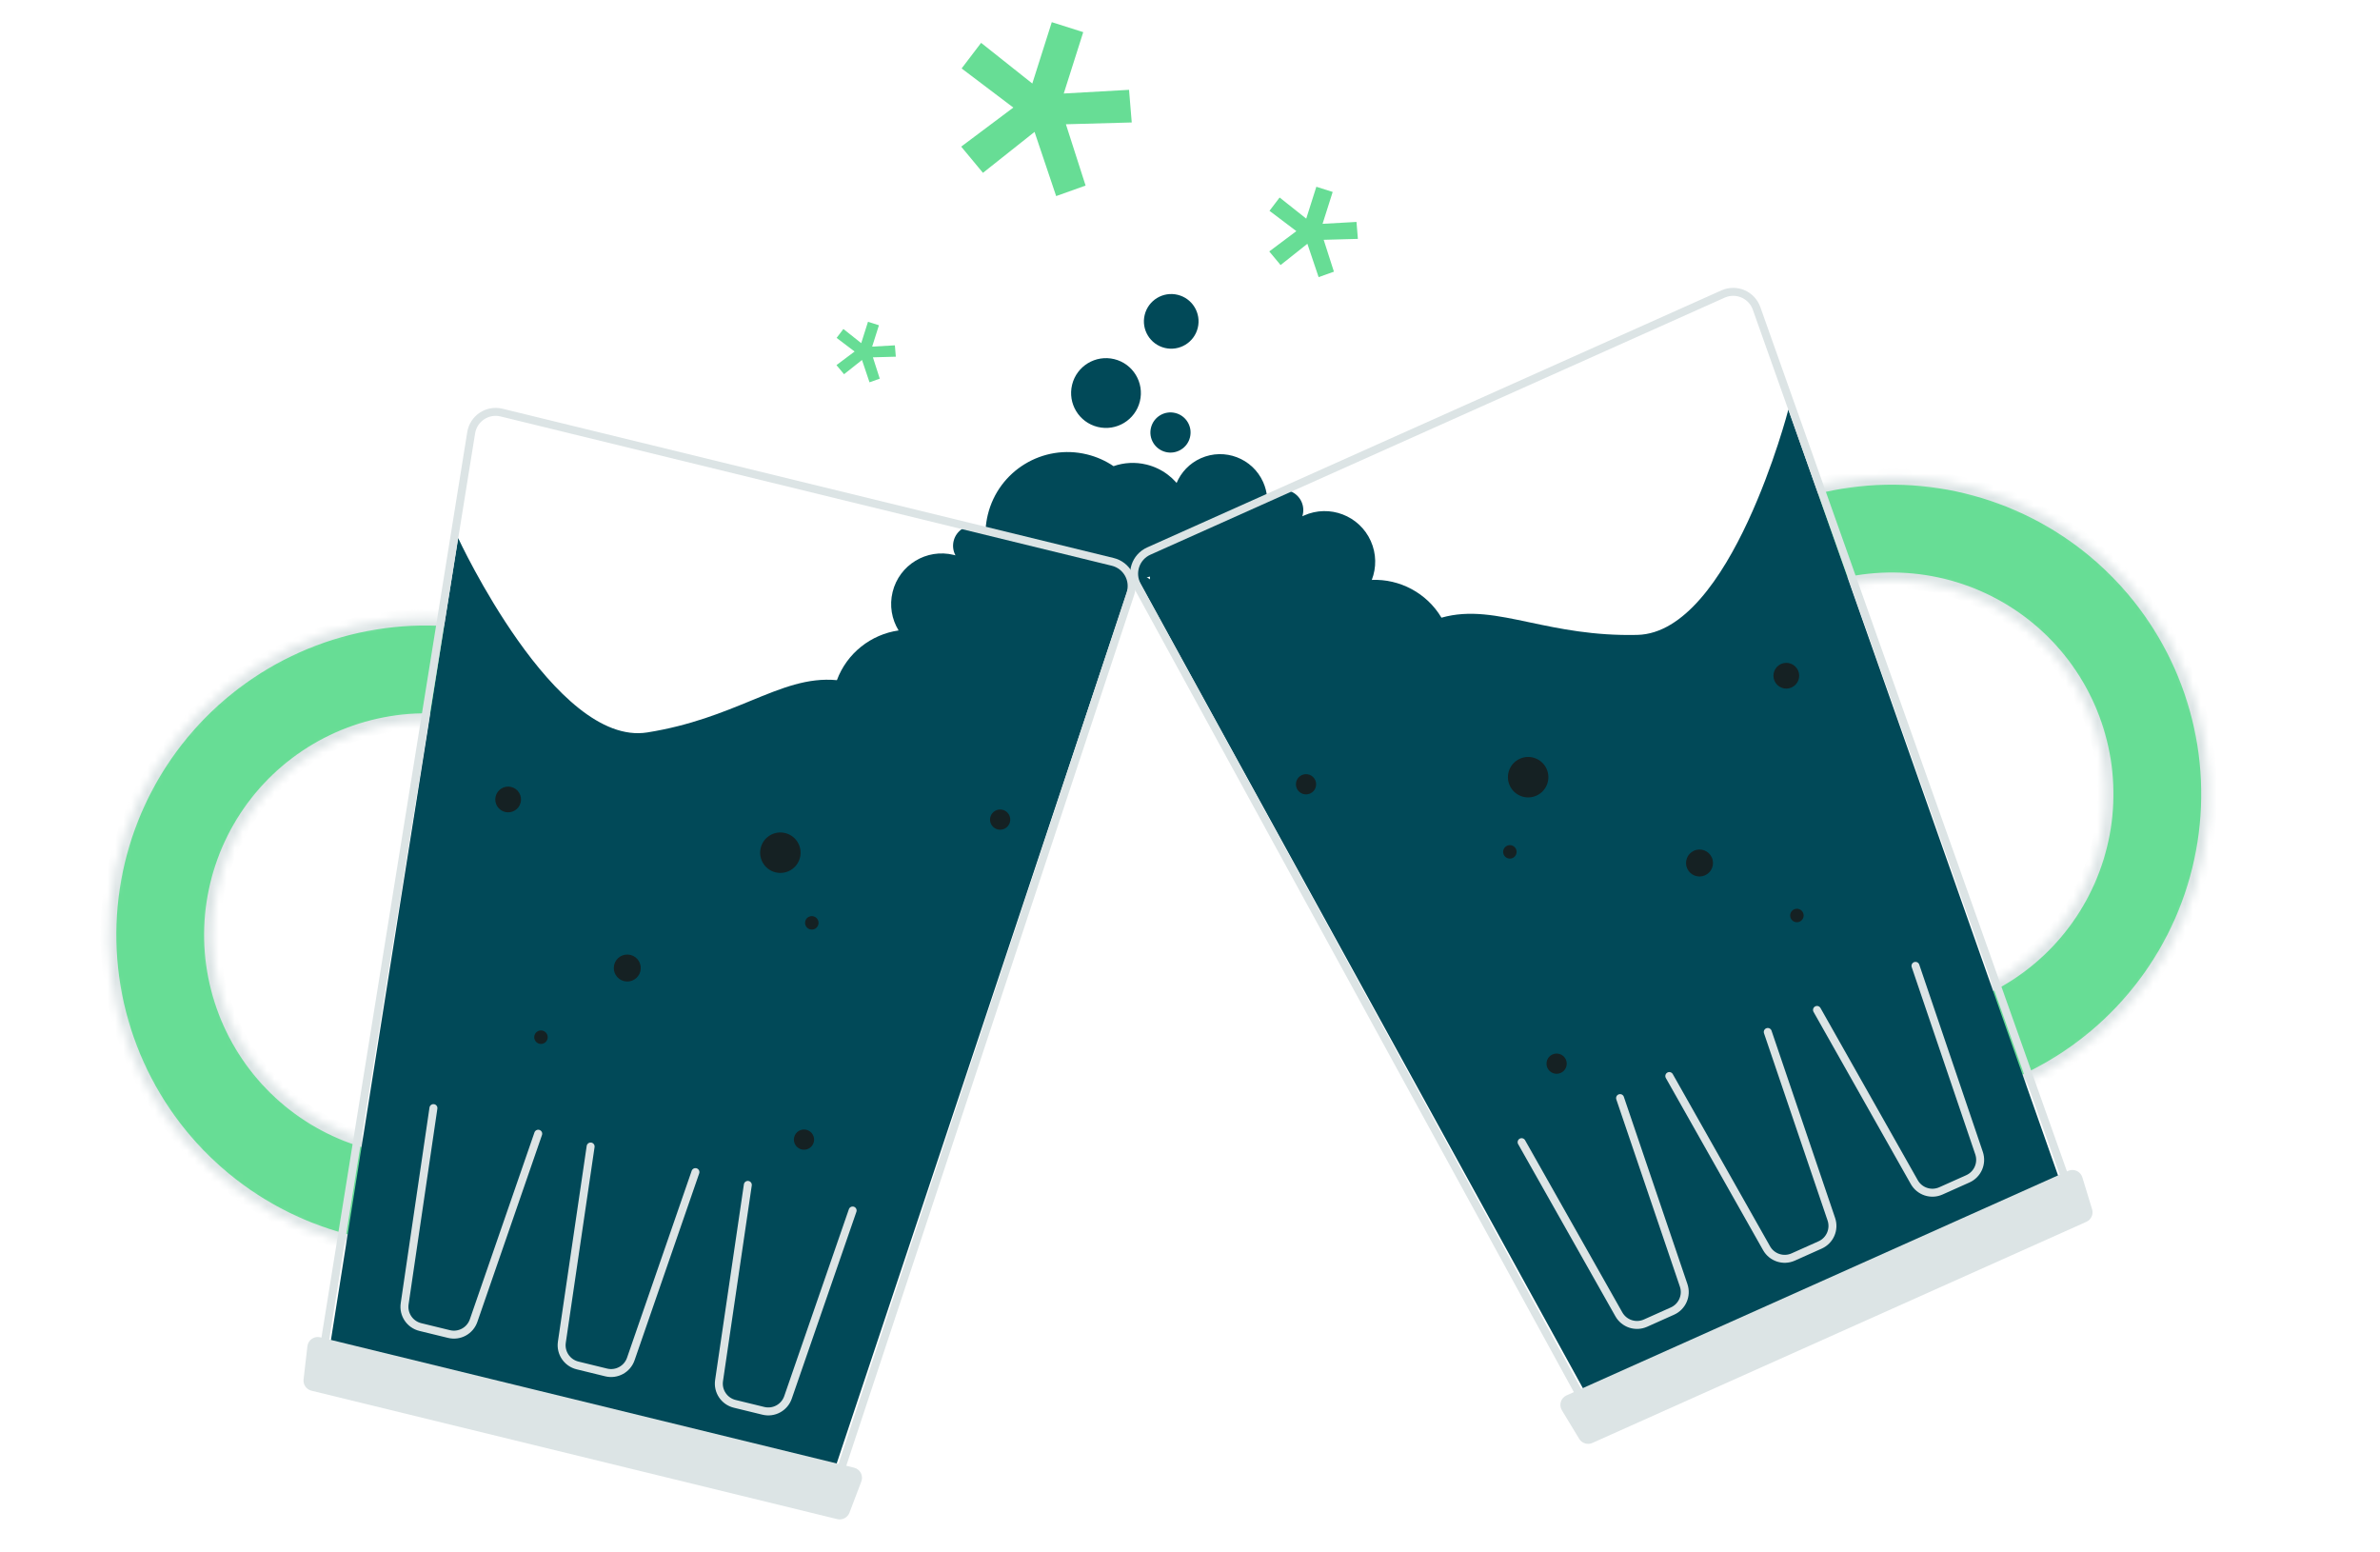<svg width="299" height="195" viewBox="0 0 299 195" fill="none" xmlns="http://www.w3.org/2000/svg">
<mask id="path-1-inside-1_3933_19047" fill="white">
<path d="M62.934 78.71C56.994 77.26 50.8 77.195 44.831 78.521C38.862 79.847 33.278 82.529 28.511 86.358C23.745 90.188 19.923 95.062 17.341 100.605C14.759 106.148 13.488 112.21 13.624 118.323C13.76 124.436 15.301 130.435 18.127 135.858C20.952 141.28 24.988 145.979 29.92 149.593C34.853 153.206 40.55 155.636 46.572 156.695C52.594 157.754 58.779 157.414 64.649 155.7L60.997 143.193C57.046 144.347 52.883 144.576 48.829 143.863C44.775 143.15 40.94 141.515 37.619 139.082C34.299 136.65 31.582 133.486 29.68 129.836C27.778 126.186 26.741 122.148 26.649 118.033C26.558 113.918 27.414 109.837 29.151 106.106C30.889 102.374 33.462 99.093 36.671 96.515C39.88 93.938 43.639 92.132 47.657 91.24C51.675 90.347 55.844 90.391 59.843 91.367L62.934 78.71Z"/>
</mask>
<path d="M62.934 78.71C56.994 77.26 50.8 77.195 44.831 78.521C38.862 79.847 33.278 82.529 28.511 86.358C23.745 90.188 19.923 95.062 17.341 100.605C14.759 106.148 13.488 112.21 13.624 118.323C13.76 124.436 15.301 130.435 18.127 135.858C20.952 141.28 24.988 145.979 29.92 149.593C34.853 153.206 40.55 155.636 46.572 156.695C52.594 157.754 58.779 157.414 64.649 155.7L60.997 143.193C57.046 144.347 52.883 144.576 48.829 143.863C44.775 143.15 40.94 141.515 37.619 139.082C34.299 136.65 31.582 133.486 29.68 129.836C27.778 126.186 26.741 122.148 26.649 118.033C26.558 113.918 27.414 109.837 29.151 106.106C30.889 102.374 33.462 99.093 36.671 96.515C39.88 93.938 43.639 92.132 47.657 91.24C51.675 90.347 55.844 90.391 59.843 91.367L62.934 78.71Z" fill="#67DD95" stroke="#DCE4E5" stroke-width="2" mask="url(#path-1-inside-1_3933_19047)"/>
<path fill-rule="evenodd" clip-rule="evenodd" d="M146.327 43.702C148.169 44.152 150.027 43.023 150.477 41.181C150.927 39.34 149.798 37.482 147.956 37.032C146.114 36.582 144.257 37.711 143.807 39.553C143.357 41.394 144.485 43.252 146.327 43.702ZM143.204 50.41C142.63 52.761 140.258 54.202 137.906 53.628C135.554 53.054 134.114 50.682 134.688 48.33C135.262 45.978 137.634 44.538 139.986 45.112C142.337 45.686 143.778 48.058 143.204 50.41ZM142.733 72.74C145.851 72.558 148.618 70.373 149.398 67.181C150.355 63.263 147.954 59.312 144.037 58.355C142.612 58.007 141.182 58.103 139.894 58.555C138.906 57.885 137.784 57.377 136.557 57.078C131.028 55.727 125.451 59.115 124.101 64.644C123.946 65.276 123.854 65.91 123.819 66.537C123.548 66.329 123.23 66.173 122.877 66.087C121.514 65.754 120.138 66.589 119.806 67.953C119.651 68.587 119.749 69.224 120.035 69.758C119.963 69.737 119.889 69.718 119.815 69.7C116.407 68.868 112.969 70.956 112.137 74.365C111.718 76.077 112.037 77.797 112.891 79.191C109.428 79.687 106.402 82.038 105.141 85.436C101.469 85.087 98.234 86.415 94.328 88.019C90.808 89.465 86.744 91.134 81.324 92.001C69.731 93.855 57.552 67.573 57.552 67.573L41.556 168.448C41.343 169.793 42.196 171.076 43.519 171.399L101.969 185.673C103.291 185.996 104.641 185.25 105.071 183.959L141.677 74.09C142.063 73.672 142.417 73.222 142.733 72.74ZM149.5 54.925C149.17 56.279 147.804 57.109 146.45 56.778C145.096 56.447 144.266 55.082 144.597 53.728C144.928 52.374 146.293 51.544 147.647 51.875C149.001 52.205 149.831 53.571 149.5 54.925Z" fill="#014958"/>
<path d="M54.452 139.19L50.837 163.769C50.64 165.105 51.493 166.371 52.804 166.691L56.405 167.57C57.717 167.891 59.056 167.16 59.498 165.884L67.618 142.406" stroke="#DCE4E5" stroke-linecap="round"/>
<path d="M74.201 144.014L70.586 168.592C70.389 169.928 71.242 171.194 72.553 171.514L76.154 172.394C77.466 172.714 78.805 171.984 79.247 170.708L87.368 147.229" stroke="#DCE4E5" stroke-linecap="round"/>
<path d="M93.95 148.836L90.335 173.415C90.138 174.751 90.991 176.017 92.302 176.337L95.903 177.216C97.215 177.537 98.554 176.806 98.996 175.53L107.117 152.052" stroke="#DCE4E5" stroke-linecap="round"/>
<ellipse cx="63.839" cy="100.422" rx="1.617" ry="1.617" transform="rotate(13.724 63.839 100.422)" fill="#152123"/>
<ellipse cx="98.038" cy="107.108" rx="2.541" ry="2.541" transform="rotate(13.724 98.038 107.108)" fill="#152123"/>
<ellipse cx="101.988" cy="115.92" rx="0.847" ry="0.847" transform="rotate(13.724 101.988 115.92)" fill="#152123"/>
<ellipse cx="67.962" cy="130.283" rx="0.847" ry="0.847" transform="rotate(13.724 67.962 130.283)" fill="#152123"/>
<ellipse cx="78.805" cy="121.595" rx="1.694" ry="1.694" transform="rotate(13.724 78.805 121.595)" fill="#152123"/>
<ellipse cx="101.007" cy="143.148" rx="1.271" ry="1.271" transform="rotate(13.724 101.007 143.148)" fill="#152123"/>
<ellipse cx="125.649" cy="102.951" rx="1.271" ry="1.271" transform="rotate(13.724 125.649 102.951)" fill="#152123"/>
<path d="M63.009 51.825C61.242 51.394 59.483 52.561 59.194 54.357L40.843 168.31C40.584 169.914 41.602 171.447 43.18 171.832L102.075 186.215C103.653 186.601 105.263 185.709 105.773 184.167L142.012 74.582C142.583 72.855 141.56 71.008 139.793 70.577L63.009 51.825Z" stroke="#DCE4E5"/>
<path d="M38.62 169.1C38.71 168.318 39.465 167.793 40.229 167.979L107.297 184.358C108.061 184.545 108.489 185.359 108.209 186.094L106.717 190.013C106.482 190.629 105.825 190.974 105.184 190.818L39.127 174.686C38.486 174.529 38.062 173.92 38.138 173.265L38.62 169.1Z" fill="#DCE4E5"/>
<mask id="path-15-inside-2_3933_19047" fill="white">
<path d="M221.393 63.36C226.974 60.862 233.055 59.682 239.165 59.91C245.276 60.138 251.251 61.769 256.63 64.676C262.009 67.584 266.648 71.689 270.186 76.676C273.725 81.662 276.069 87.396 277.037 93.433C278.005 99.47 277.572 105.649 275.77 111.492C273.968 117.335 270.846 122.685 266.646 127.129C262.445 131.572 257.279 134.99 251.547 137.117C245.814 139.244 239.669 140.024 233.587 139.397L234.924 126.437C239.018 126.86 243.155 126.334 247.014 124.902C250.872 123.47 254.35 121.17 257.178 118.179C260.005 115.187 262.107 111.586 263.32 107.653C264.533 103.72 264.824 99.56 264.173 95.496C263.521 91.432 261.943 87.572 259.561 84.216C257.179 80.859 254.057 78.095 250.436 76.138C246.815 74.181 242.792 73.083 238.679 72.93C234.566 72.776 230.473 73.571 226.716 75.252L221.393 63.36Z"/>
</mask>
<path d="M221.393 63.36C226.974 60.862 233.055 59.682 239.165 59.91C245.276 60.138 251.251 61.769 256.63 64.676C262.009 67.584 266.648 71.689 270.186 76.676C273.725 81.662 276.069 87.396 277.037 93.433C278.005 99.47 277.572 105.649 275.77 111.492C273.968 117.335 270.846 122.685 266.646 127.129C262.445 131.572 257.279 134.99 251.547 137.117C245.814 139.244 239.669 140.024 233.587 139.397L234.924 126.437C239.018 126.86 243.155 126.334 247.014 124.902C250.872 123.47 254.35 121.17 257.178 118.179C260.005 115.187 262.107 111.586 263.32 107.653C264.533 103.72 264.824 99.56 264.173 95.496C263.521 91.432 261.943 87.572 259.561 84.216C257.179 80.859 254.057 78.095 250.436 76.138C246.815 74.181 242.792 73.083 238.679 72.93C234.566 72.776 230.473 73.571 226.716 75.252L221.393 63.36Z" fill="#67DD95" stroke="#DCE4E5" stroke-width="2" mask="url(#path-15-inside-2_3933_19047)"/>
<path fill-rule="evenodd" clip-rule="evenodd" d="M147.717 65.037C146.636 62.132 147.985 58.848 150.854 57.563C153.843 56.226 157.351 57.564 158.689 60.553C158.974 61.19 159.137 61.85 159.189 62.508C159.436 62.192 159.762 61.929 160.154 61.754C161.435 61.18 162.938 61.754 163.512 63.035C163.779 63.631 163.797 64.276 163.611 64.852C163.679 64.819 163.748 64.786 163.818 64.755C167.02 63.322 170.779 64.756 172.212 67.959C172.932 69.568 172.928 71.317 172.34 72.841C175.837 72.704 179.238 74.471 181.091 77.587C184.639 76.582 188.059 77.305 192.189 78.179C195.912 78.966 200.211 79.875 205.697 79.75C217.436 79.484 224.676 51.437 224.676 51.437L258.597 147.775C259.049 149.059 258.441 150.475 257.199 151.031L202.28 175.61C201.037 176.166 199.576 175.676 198.919 174.483L142.117 71.218C142.117 71.218 143.001 71.823 144.474 72.773C144.335 69.855 145.523 66.995 147.717 65.037Z" fill="#014958"/>
<path d="M240.642 121.321L248.629 144.845C249.063 146.124 248.453 147.523 247.221 148.074L243.838 149.588C242.605 150.14 241.156 149.663 240.492 148.487L228.271 126.858" stroke="#DCE4E5" stroke-linecap="round"/>
<path d="M222.085 129.626L230.073 153.15C230.507 154.429 229.897 155.827 228.664 156.379L225.281 157.893C224.049 158.445 222.599 157.968 221.935 156.792L209.714 135.162" stroke="#DCE4E5" stroke-linecap="round"/>
<path d="M203.53 137.932L211.518 161.456C211.952 162.734 211.342 164.133 210.109 164.685L206.726 166.199C205.494 166.75 204.044 166.273 203.38 165.098L191.159 143.468" stroke="#DCE4E5" stroke-linecap="round"/>
<ellipse cx="1.617" cy="1.617" rx="1.617" ry="1.617" transform="matrix(-0.913 0.408 0.408 0.913 225.232 82.743)" fill="#152123"/>
<circle cx="2.541" cy="2.541" r="2.541" transform="matrix(-0.913 0.408 0.408 0.913 193.266 94.266)" fill="#152123"/>
<ellipse cx="0.847" cy="0.847" rx="0.847" ry="0.847" transform="matrix(-0.913 0.408 0.408 0.913 190.114 105.885)" fill="#152123"/>
<ellipse cx="0.847" cy="0.847" rx="0.847" ry="0.847" transform="matrix(-0.913 0.408 0.408 0.913 226.173 113.876)" fill="#152123"/>
<ellipse cx="1.694" cy="1.694" rx="1.694" ry="1.694" transform="matrix(-0.913 0.408 0.408 0.913 214.367 106.166)" fill="#152123"/>
<circle cx="1.271" cy="1.271" r="1.271" transform="matrix(-0.913 0.408 0.408 0.913 196.201 131.929)" fill="#152123"/>
<circle cx="1.271" cy="1.271" r="1.271" transform="matrix(-0.913 0.408 0.408 0.913 164.719 96.835)" fill="#152123"/>
<path d="M216.468 36.931C218.128 36.188 220.069 37.019 220.678 38.733L259.273 147.51C259.816 149.041 259.092 150.732 257.609 151.396L202.272 176.162C200.789 176.825 199.046 176.238 198.266 174.813L142.862 73.558C141.989 71.963 142.663 69.962 144.323 69.219L216.468 36.931Z" stroke="#DCE4E5"/>
<path d="M261.606 147.886C261.376 147.133 260.539 146.753 259.821 147.074L196.805 175.276C196.087 175.598 195.813 176.476 196.221 177.148L198.395 180.734C198.737 181.298 199.446 181.519 200.048 181.249L262.114 153.472C262.716 153.202 263.023 152.527 262.831 151.896L261.606 147.886Z" fill="#DCE4E5"/>
<path d="M133.64 11.745L136.087 4.038L132.136 2.784L129.689 10.49L123.256 5.382L120.809 8.597L127.304 13.511L120.756 18.418L123.489 21.71L129.97 16.567L132.685 24.63L136.383 23.309L133.91 15.609L142.18 15.383L141.842 11.284L133.64 11.745Z" fill="#67DD95"/>
<path d="M109.57 43.539L110.421 40.857L109.046 40.42L108.195 43.102L105.956 41.324L105.104 42.443L107.365 44.154L105.086 45.861L106.037 47.007L108.292 45.217L109.237 48.023L110.524 47.563L109.664 44.883L112.542 44.805L112.424 43.378L109.57 43.539Z" fill="#67DD95"/>
<path d="M166.154 28.115L167.426 24.111L165.373 23.459L164.102 27.463L160.758 24.809L159.487 26.48L162.862 29.033L159.459 31.583L160.88 33.294L164.247 30.622L165.658 34.811L167.58 34.125L166.295 30.123L170.592 30.006L170.417 27.876L166.154 28.115Z" fill="#67DD95"/>
</svg>
